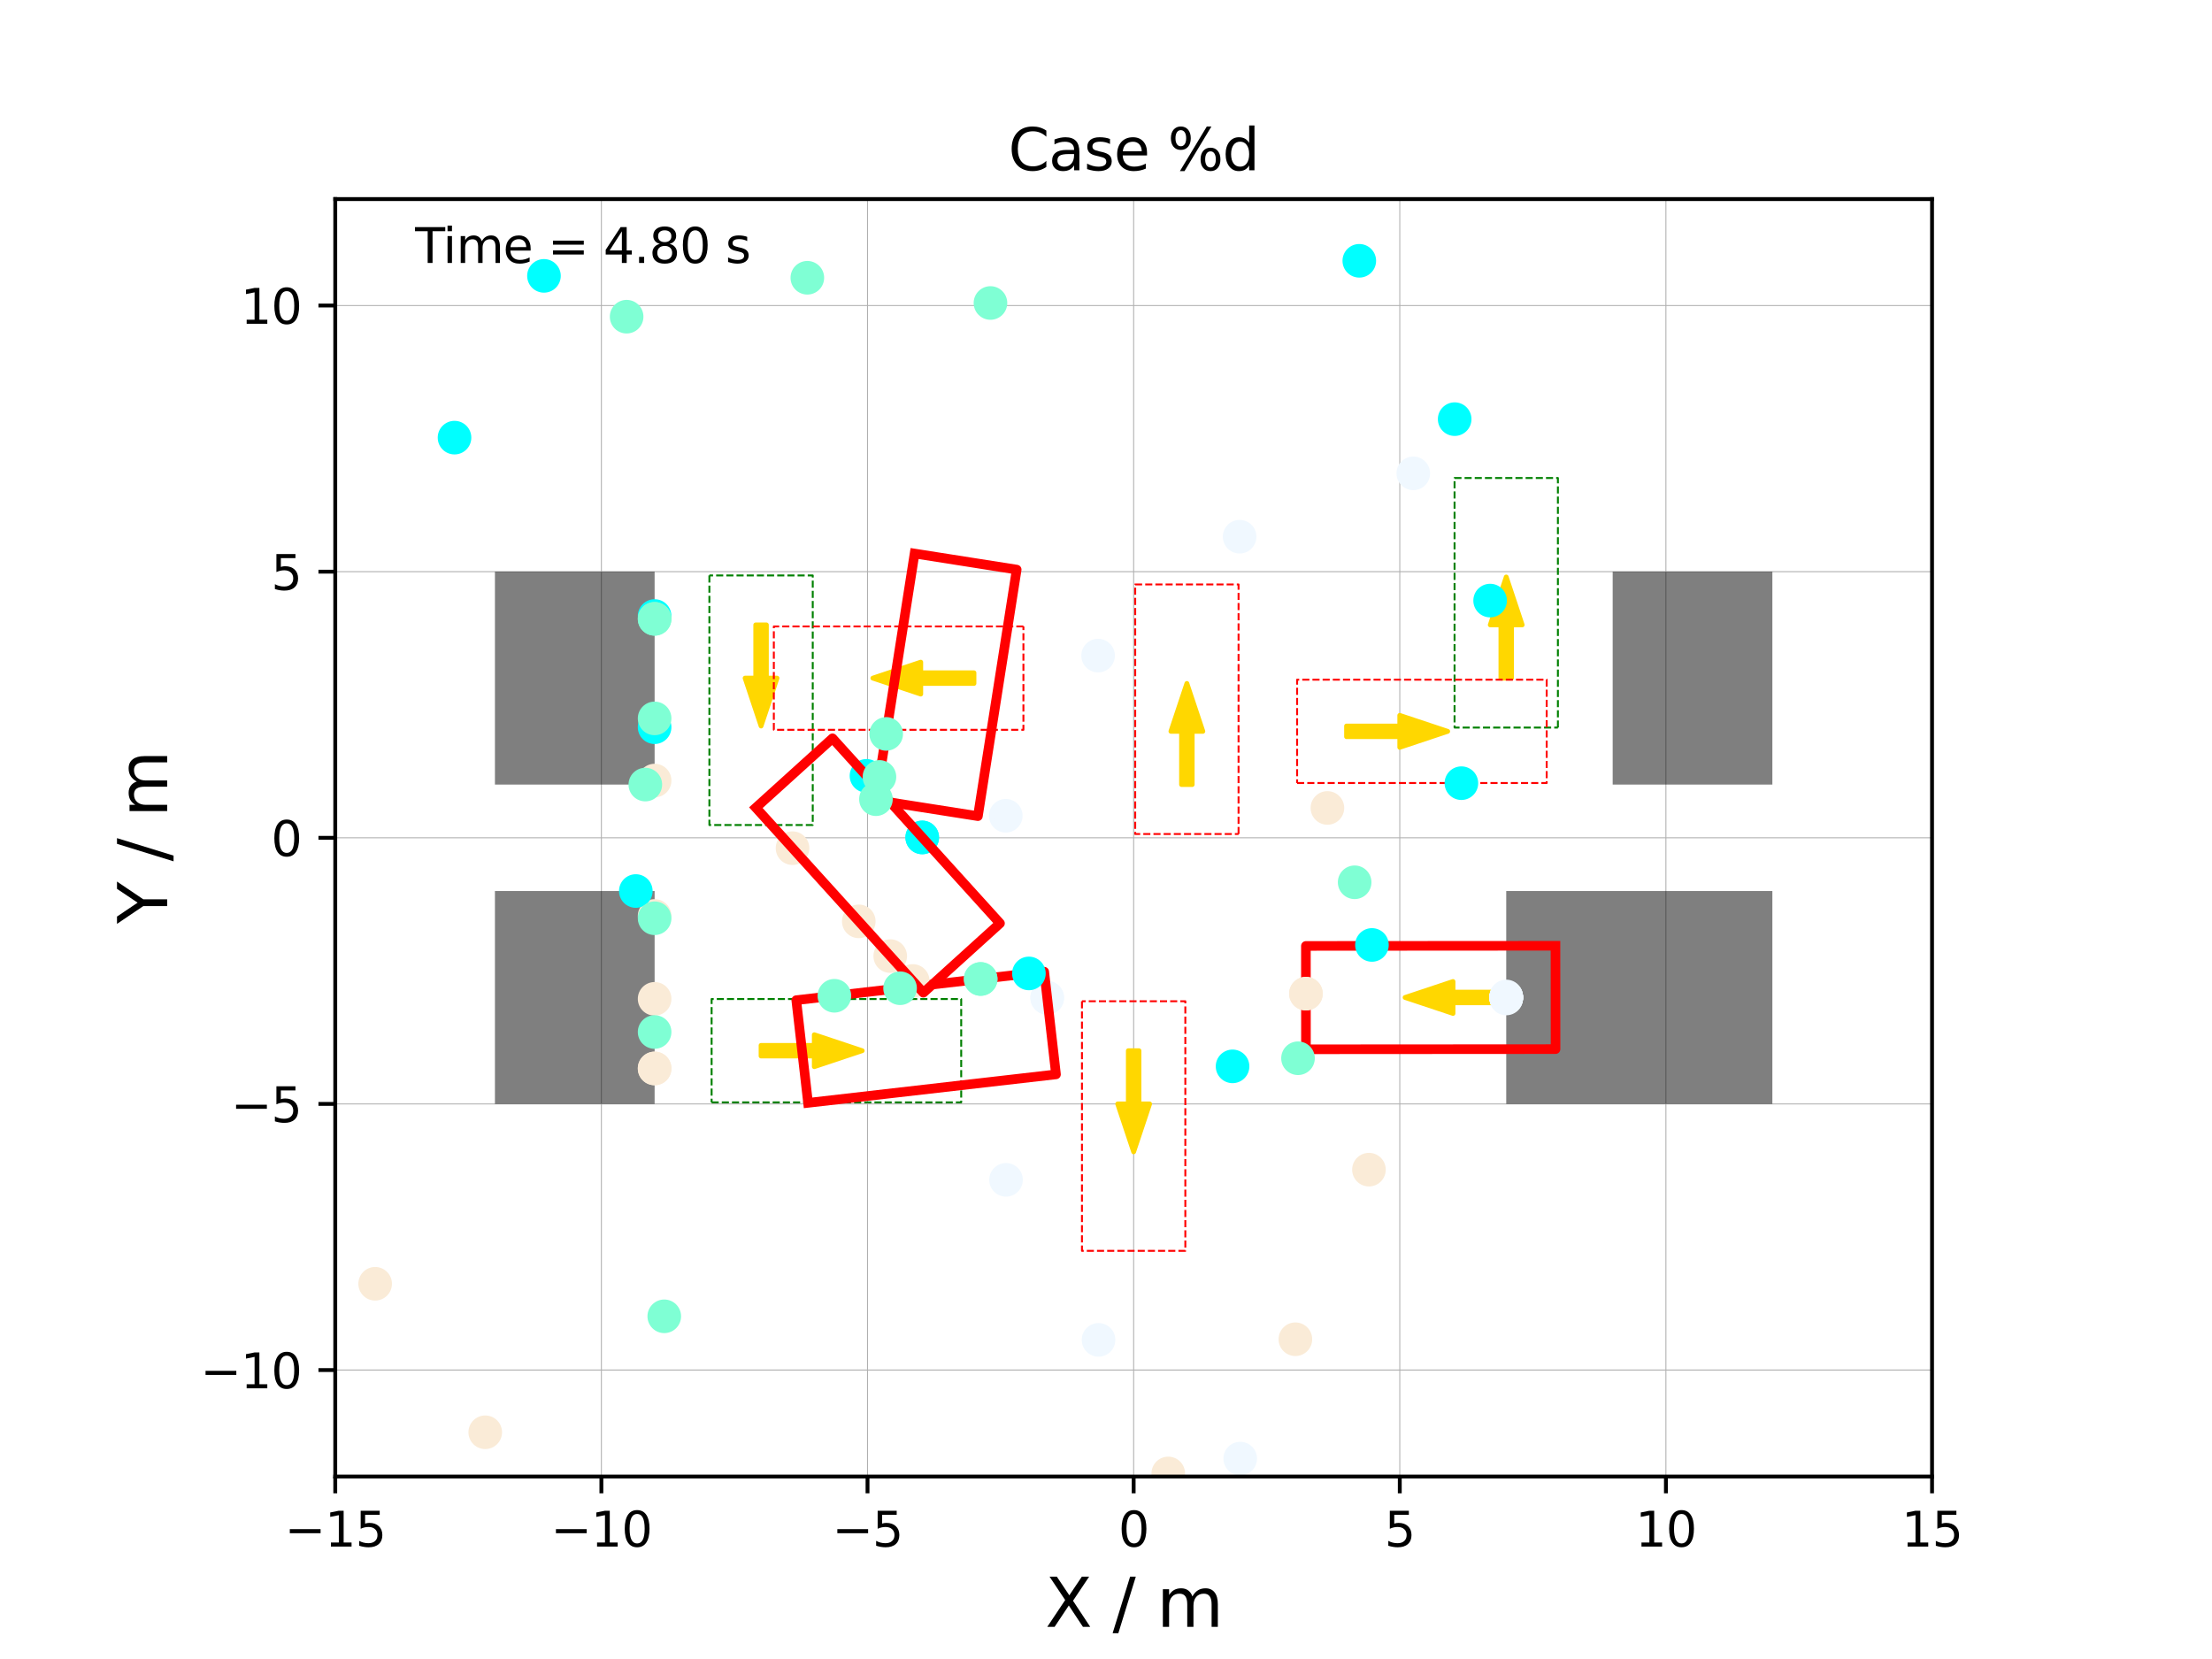 <?xml version="1.0" encoding="utf-8" standalone="no"?>
<!DOCTYPE svg PUBLIC "-//W3C//DTD SVG 1.1//EN"
  "http://www.w3.org/Graphics/SVG/1.1/DTD/svg11.dtd">
<svg xmlns:xlink="http://www.w3.org/1999/xlink" width="460.8pt" height="345.6pt" viewBox="0 0 460.8 345.6" xmlns="http://www.w3.org/2000/svg" version="1.1">
 <defs>
  <style type="text/css">*{stroke-linejoin: round; stroke-linecap: butt}</style>
 </defs>
 <g id="figure_1">
  <g id="patch_1">
   <path d="M 0 345.6 
L 460.8 345.6 
L 460.8 0 
L 0 0 
z
" style="fill: #ffffff"/>
  </g>
  <g id="axes_1">
   <g id="patch_2">
    <path d="M 69.84 307.584 
L 402.48 307.584 
L 402.48 41.472 
L 69.84 41.472 
z
" style="fill: #ffffff"/>
   </g>
   <g id="matplotlib.axis_1">
    <g id="xtick_1">
     <g id="line2d_1">
      <path d="M 69.84 307.584 
L 69.84 41.472 
" clip-path="url(#p8b9931c3ef)" style="fill: none; stroke: #b0b0b0; stroke-width: 0.2; stroke-linecap: square"/>
     </g>
     <g id="line2d_2">
      <defs>
       <path id="m4311ea5162" d="M 0 0 
L 0 3.5 
" style="stroke: #000000; stroke-width: 0.8"/>
      </defs>
      <g>
       <use xlink:href="#m4311ea5162" x="69.84" y="307.584" style="stroke: #000000; stroke-width: 0.8"/>
      </g>
     </g>
     <g id="text_1">
      <!-- −15 -->
      <g transform="translate(59.288 322.182) scale(0.1 -0.1)">
       <defs>
        <path id="DejaVuSans-2212" d="M 678 2272 
L 4684 2272 
L 4684 1741 
L 678 1741 
L 678 2272 
z
" transform="scale(0.016)"/>
        <path id="DejaVuSans-31" d="M 794 531 
L 1825 531 
L 1825 4091 
L 703 3866 
L 703 4441 
L 1819 4666 
L 2450 4666 
L 2450 531 
L 3481 531 
L 3481 0 
L 794 0 
L 794 531 
z
" transform="scale(0.016)"/>
        <path id="DejaVuSans-35" d="M 691 4666 
L 3169 4666 
L 3169 4134 
L 1269 4134 
L 1269 2991 
Q 1406 3038 1543 3061 
Q 1681 3084 1819 3084 
Q 2600 3084 3056 2656 
Q 3513 2228 3513 1497 
Q 3513 744 3044 326 
Q 2575 -91 1722 -91 
Q 1428 -91 1123 -41 
Q 819 9 494 109 
L 494 744 
Q 775 591 1075 516 
Q 1375 441 1709 441 
Q 2250 441 2565 725 
Q 2881 1009 2881 1497 
Q 2881 1984 2565 2268 
Q 2250 2553 1709 2553 
Q 1456 2553 1204 2497 
Q 953 2441 691 2322 
L 691 4666 
z
" transform="scale(0.016)"/>
       </defs>
       <use xlink:href="#DejaVuSans-2212"/>
       <use xlink:href="#DejaVuSans-31" x="83.789"/>
       <use xlink:href="#DejaVuSans-35" x="147.412"/>
      </g>
     </g>
    </g>
    <g id="xtick_2">
     <g id="line2d_3">
      <path d="M 125.28 307.584 
L 125.28 41.472 
" clip-path="url(#p8b9931c3ef)" style="fill: none; stroke: #b0b0b0; stroke-width: 0.2; stroke-linecap: square"/>
     </g>
     <g id="line2d_4">
      <g>
       <use xlink:href="#m4311ea5162" x="125.28" y="307.584" style="stroke: #000000; stroke-width: 0.8"/>
      </g>
     </g>
     <g id="text_2">
      <!-- −10 -->
      <g transform="translate(114.728 322.182) scale(0.1 -0.1)">
       <defs>
        <path id="DejaVuSans-30" d="M 2034 4250 
Q 1547 4250 1301 3770 
Q 1056 3291 1056 2328 
Q 1056 1369 1301 889 
Q 1547 409 2034 409 
Q 2525 409 2770 889 
Q 3016 1369 3016 2328 
Q 3016 3291 2770 3770 
Q 2525 4250 2034 4250 
z
M 2034 4750 
Q 2819 4750 3233 4129 
Q 3647 3509 3647 2328 
Q 3647 1150 3233 529 
Q 2819 -91 2034 -91 
Q 1250 -91 836 529 
Q 422 1150 422 2328 
Q 422 3509 836 4129 
Q 1250 4750 2034 4750 
z
" transform="scale(0.016)"/>
       </defs>
       <use xlink:href="#DejaVuSans-2212"/>
       <use xlink:href="#DejaVuSans-31" x="83.789"/>
       <use xlink:href="#DejaVuSans-30" x="147.412"/>
      </g>
     </g>
    </g>
    <g id="xtick_3">
     <g id="line2d_5">
      <path d="M 180.72 307.584 
L 180.72 41.472 
" clip-path="url(#p8b9931c3ef)" style="fill: none; stroke: #b0b0b0; stroke-width: 0.2; stroke-linecap: square"/>
     </g>
     <g id="line2d_6">
      <g>
       <use xlink:href="#m4311ea5162" x="180.72" y="307.584" style="stroke: #000000; stroke-width: 0.8"/>
      </g>
     </g>
     <g id="text_3">
      <!-- −5 -->
      <g transform="translate(173.349 322.182) scale(0.1 -0.1)">
       <use xlink:href="#DejaVuSans-2212"/>
       <use xlink:href="#DejaVuSans-35" x="83.789"/>
      </g>
     </g>
    </g>
    <g id="xtick_4">
     <g id="line2d_7">
      <path d="M 236.16 307.584 
L 236.16 41.472 
" clip-path="url(#p8b9931c3ef)" style="fill: none; stroke: #b0b0b0; stroke-width: 0.2; stroke-linecap: square"/>
     </g>
     <g id="line2d_8">
      <g>
       <use xlink:href="#m4311ea5162" x="236.16" y="307.584" style="stroke: #000000; stroke-width: 0.8"/>
      </g>
     </g>
     <g id="text_4">
      <!-- 0 -->
      <g transform="translate(232.979 322.182) scale(0.1 -0.1)">
       <use xlink:href="#DejaVuSans-30"/>
      </g>
     </g>
    </g>
    <g id="xtick_5">
     <g id="line2d_9">
      <path d="M 291.6 307.584 
L 291.6 41.472 
" clip-path="url(#p8b9931c3ef)" style="fill: none; stroke: #b0b0b0; stroke-width: 0.2; stroke-linecap: square"/>
     </g>
     <g id="line2d_10">
      <g>
       <use xlink:href="#m4311ea5162" x="291.6" y="307.584" style="stroke: #000000; stroke-width: 0.8"/>
      </g>
     </g>
     <g id="text_5">
      <!-- 5 -->
      <g transform="translate(288.419 322.182) scale(0.1 -0.1)">
       <use xlink:href="#DejaVuSans-35"/>
      </g>
     </g>
    </g>
    <g id="xtick_6">
     <g id="line2d_11">
      <path d="M 347.04 307.584 
L 347.04 41.472 
" clip-path="url(#p8b9931c3ef)" style="fill: none; stroke: #b0b0b0; stroke-width: 0.2; stroke-linecap: square"/>
     </g>
     <g id="line2d_12">
      <g>
       <use xlink:href="#m4311ea5162" x="347.04" y="307.584" style="stroke: #000000; stroke-width: 0.8"/>
      </g>
     </g>
     <g id="text_6">
      <!-- 10 -->
      <g transform="translate(340.678 322.182) scale(0.1 -0.1)">
       <use xlink:href="#DejaVuSans-31"/>
       <use xlink:href="#DejaVuSans-30" x="63.623"/>
      </g>
     </g>
    </g>
    <g id="xtick_7">
     <g id="line2d_13">
      <path d="M 402.48 307.584 
L 402.48 41.472 
" clip-path="url(#p8b9931c3ef)" style="fill: none; stroke: #b0b0b0; stroke-width: 0.2; stroke-linecap: square"/>
     </g>
     <g id="line2d_14">
      <g>
       <use xlink:href="#m4311ea5162" x="402.48" y="307.584" style="stroke: #000000; stroke-width: 0.8"/>
      </g>
     </g>
     <g id="text_7">
      <!-- 15 -->
      <g transform="translate(396.118 322.182) scale(0.1 -0.1)">
       <use xlink:href="#DejaVuSans-31"/>
       <use xlink:href="#DejaVuSans-35" x="63.623"/>
      </g>
     </g>
    </g>
    <g id="text_8">
     <!-- X / m -->
     <g transform="translate(217.739 338.9) scale(0.14 -0.14)">
      <defs>
       <path id="DejaVuSans-58" d="M 403 4666 
L 1081 4666 
L 2241 2931 
L 3406 4666 
L 4084 4666 
L 2584 2425 
L 4184 0 
L 3506 0 
L 2194 1984 
L 872 0 
L 191 0 
L 1856 2491 
L 403 4666 
z
" transform="scale(0.016)"/>
       <path id="DejaVuSans-20" transform="scale(0.016)"/>
       <path id="DejaVuSans-2f" d="M 1625 4666 
L 2156 4666 
L 531 -594 
L 0 -594 
L 1625 4666 
z
" transform="scale(0.016)"/>
       <path id="DejaVuSans-6d" d="M 3328 2828 
Q 3544 3216 3844 3400 
Q 4144 3584 4550 3584 
Q 5097 3584 5394 3201 
Q 5691 2819 5691 2113 
L 5691 0 
L 5113 0 
L 5113 2094 
Q 5113 2597 4934 2840 
Q 4756 3084 4391 3084 
Q 3944 3084 3684 2787 
Q 3425 2491 3425 1978 
L 3425 0 
L 2847 0 
L 2847 2094 
Q 2847 2600 2669 2842 
Q 2491 3084 2119 3084 
Q 1678 3084 1418 2786 
Q 1159 2488 1159 1978 
L 1159 0 
L 581 0 
L 581 3500 
L 1159 3500 
L 1159 2956 
Q 1356 3278 1631 3431 
Q 1906 3584 2284 3584 
Q 2666 3584 2933 3390 
Q 3200 3197 3328 2828 
z
" transform="scale(0.016)"/>
      </defs>
      <use xlink:href="#DejaVuSans-58"/>
      <use xlink:href="#DejaVuSans-20" x="68.506"/>
      <use xlink:href="#DejaVuSans-2f" x="100.293"/>
      <use xlink:href="#DejaVuSans-20" x="133.984"/>
      <use xlink:href="#DejaVuSans-6d" x="165.771"/>
     </g>
    </g>
   </g>
   <g id="matplotlib.axis_2">
    <g id="ytick_1">
     <g id="line2d_15">
      <path d="M 69.84 285.408 
L 402.48 285.408 
" clip-path="url(#p8b9931c3ef)" style="fill: none; stroke: #b0b0b0; stroke-width: 0.2; stroke-linecap: square"/>
     </g>
     <g id="line2d_16">
      <defs>
       <path id="m11350bf18e" d="M 0 0 
L -3.5 0 
" style="stroke: #000000; stroke-width: 0.8"/>
      </defs>
      <g>
       <use xlink:href="#m11350bf18e" x="69.84" y="285.408" style="stroke: #000000; stroke-width: 0.8"/>
      </g>
     </g>
     <g id="text_9">
      <!-- −10 -->
      <g transform="translate(41.735 289.207) scale(0.1 -0.1)">
       <use xlink:href="#DejaVuSans-2212"/>
       <use xlink:href="#DejaVuSans-31" x="83.789"/>
       <use xlink:href="#DejaVuSans-30" x="147.412"/>
      </g>
     </g>
    </g>
    <g id="ytick_2">
     <g id="line2d_17">
      <path d="M 69.84 229.968 
L 402.48 229.968 
" clip-path="url(#p8b9931c3ef)" style="fill: none; stroke: #b0b0b0; stroke-width: 0.2; stroke-linecap: square"/>
     </g>
     <g id="line2d_18">
      <g>
       <use xlink:href="#m11350bf18e" x="69.84" y="229.968" style="stroke: #000000; stroke-width: 0.8"/>
      </g>
     </g>
     <g id="text_10">
      <!-- −5 -->
      <g transform="translate(48.098 233.767) scale(0.1 -0.1)">
       <use xlink:href="#DejaVuSans-2212"/>
       <use xlink:href="#DejaVuSans-35" x="83.789"/>
      </g>
     </g>
    </g>
    <g id="ytick_3">
     <g id="line2d_19">
      <path d="M 69.84 174.528 
L 402.48 174.528 
" clip-path="url(#p8b9931c3ef)" style="fill: none; stroke: #b0b0b0; stroke-width: 0.2; stroke-linecap: square"/>
     </g>
     <g id="line2d_20">
      <g>
       <use xlink:href="#m11350bf18e" x="69.84" y="174.528" style="stroke: #000000; stroke-width: 0.8"/>
      </g>
     </g>
     <g id="text_11">
      <!-- 0 -->
      <g transform="translate(56.477 178.327) scale(0.1 -0.1)">
       <use xlink:href="#DejaVuSans-30"/>
      </g>
     </g>
    </g>
    <g id="ytick_4">
     <g id="line2d_21">
      <path d="M 69.84 119.088 
L 402.48 119.088 
" clip-path="url(#p8b9931c3ef)" style="fill: none; stroke: #b0b0b0; stroke-width: 0.2; stroke-linecap: square"/>
     </g>
     <g id="line2d_22">
      <g>
       <use xlink:href="#m11350bf18e" x="69.84" y="119.088" style="stroke: #000000; stroke-width: 0.8"/>
      </g>
     </g>
     <g id="text_12">
      <!-- 5 -->
      <g transform="translate(56.477 122.887) scale(0.1 -0.1)">
       <use xlink:href="#DejaVuSans-35"/>
      </g>
     </g>
    </g>
    <g id="ytick_5">
     <g id="line2d_23">
      <path d="M 69.84 63.648 
L 402.48 63.648 
" clip-path="url(#p8b9931c3ef)" style="fill: none; stroke: #b0b0b0; stroke-width: 0.2; stroke-linecap: square"/>
     </g>
     <g id="line2d_24">
      <g>
       <use xlink:href="#m11350bf18e" x="69.84" y="63.648" style="stroke: #000000; stroke-width: 0.8"/>
      </g>
     </g>
     <g id="text_13">
      <!-- 10 -->
      <g transform="translate(50.115 67.447) scale(0.1 -0.1)">
       <use xlink:href="#DejaVuSans-31"/>
       <use xlink:href="#DejaVuSans-30" x="63.623"/>
      </g>
     </g>
    </g>
    <g id="text_14">
     <!-- Y / m -->
     <g transform="translate(34.824 192.429) rotate(-90) scale(0.14 -0.14)">
      <defs>
       <path id="DejaVuSans-59" d="M -13 4666 
L 666 4666 
L 1959 2747 
L 3244 4666 
L 3922 4666 
L 2272 2222 
L 2272 0 
L 1638 0 
L 1638 2222 
L -13 4666 
z
" transform="scale(0.016)"/>
      </defs>
      <use xlink:href="#DejaVuSans-59"/>
      <use xlink:href="#DejaVuSans-20" x="61.084"/>
      <use xlink:href="#DejaVuSans-2f" x="92.871"/>
      <use xlink:href="#DejaVuSans-20" x="126.562"/>
      <use xlink:href="#DejaVuSans-6d" x="158.35"/>
     </g>
    </g>
   </g>
   <g id="patch_3">
    <path d="M 103.104 119.088 
L 103.104 163.44 
L 136.368 163.44 
L 136.368 119.088 
z
" clip-path="url(#p8b9931c3ef)" style="opacity: 0.5"/>
   </g>
   <g id="patch_4">
    <path d="M 335.952 119.088 
L 335.952 163.44 
L 369.216 163.44 
L 369.216 119.088 
z
" clip-path="url(#p8b9931c3ef)" style="opacity: 0.5"/>
   </g>
   <g id="patch_5">
    <path d="M 103.104 229.968 
L 103.104 185.616 
L 136.368 185.616 
L 136.368 229.968 
z
" clip-path="url(#p8b9931c3ef)" style="opacity: 0.5"/>
   </g>
   <g id="patch_6">
    <path d="M 313.776 229.968 
L 313.776 185.616 
L 369.216 185.616 
L 369.216 229.968 
z
" clip-path="url(#p8b9931c3ef)" style="opacity: 0.5"/>
   </g>
   <g id="patch_7">
    <path d="M 292.709 207.792 
L 302.688 204.466 
L 302.688 206.683 
L 313.776 206.683 
L 313.776 208.901 
L 302.688 208.901 
L 302.688 211.118 
z
" clip-path="url(#p8b9931c3ef)" style="fill: #ffd700; stroke: #ffd700; stroke-linejoin: miter"/>
   </g>
   <g id="patch_8">
    <path d="M 179.611 218.88 
L 169.632 222.206 
L 169.632 219.989 
L 158.544 219.989 
L 158.544 217.771 
L 169.632 217.771 
L 169.632 215.554 
z
" clip-path="url(#p8b9931c3ef)" style="fill: #ffd700; stroke: #ffd700; stroke-linejoin: miter"/>
   </g>
   <g id="patch_9">
    <path d="M 313.776 120.197 
L 317.102 130.176 
L 314.885 130.176 
L 314.885 141.264 
L 312.667 141.264 
L 312.667 130.176 
L 310.45 130.176 
z
" clip-path="url(#p8b9931c3ef)" style="fill: #ffd700; stroke: #ffd700; stroke-linejoin: miter"/>
   </g>
   <g id="patch_10">
    <path d="M 158.544 151.243 
L 155.218 141.264 
L 157.435 141.264 
L 157.435 130.176 
L 159.653 130.176 
L 159.653 141.264 
L 161.87 141.264 
z
" clip-path="url(#p8b9931c3ef)" style="fill: #ffd700; stroke: #ffd700; stroke-linejoin: miter"/>
   </g>
   <g id="patch_11">
    <path d="M 247.248 142.373 
L 250.574 152.352 
L 248.357 152.352 
L 248.357 163.44 
L 246.139 163.44 
L 246.139 152.352 
L 243.922 152.352 
z
" clip-path="url(#p8b9931c3ef)" style="fill: #ffd700; stroke: #ffd700; stroke-linejoin: miter"/>
   </g>
   <g id="patch_12">
    <path d="M 236.16 239.947 
L 232.834 229.968 
L 235.051 229.968 
L 235.051 218.88 
L 237.269 218.88 
L 237.269 229.968 
L 239.486 229.968 
z
" clip-path="url(#p8b9931c3ef)" style="fill: #ffd700; stroke: #ffd700; stroke-linejoin: miter"/>
   </g>
   <g id="patch_13">
    <path d="M 181.829 141.264 
L 191.808 137.938 
L 191.808 140.155 
L 202.896 140.155 
L 202.896 142.373 
L 191.808 142.373 
L 191.808 144.59 
z
" clip-path="url(#p8b9931c3ef)" style="fill: #ffd700; stroke: #ffd700; stroke-linejoin: miter"/>
   </g>
   <g id="patch_14">
    <path d="M 301.579 152.352 
L 291.6 155.678 
L 291.6 153.461 
L 280.512 153.461 
L 280.512 151.243 
L 291.6 151.243 
L 291.6 149.026 
z
" clip-path="url(#p8b9931c3ef)" style="fill: #ffd700; stroke: #ffd700; stroke-linejoin: miter"/>
   </g>
   <g id="line2d_25">
    <path d="M 324.077 197.026 
L 272.085 197.026 
L 272.085 218.558 
L 324.077 218.558 
L 324.077 197.026 
" clip-path="url(#p8b9931c3ef)" style="fill: none; stroke-dasharray: 1.48,0.64; stroke-dashoffset: 0; stroke: #008000; stroke-width: 0.4"/>
   </g>
   <g id="line2d_26">
    <path d="M 148.243 229.646 
L 200.235 229.646 
L 200.235 208.114 
L 148.243 208.114 
L 148.243 229.646 
" clip-path="url(#p8b9931c3ef)" style="fill: none; stroke-dasharray: 1.48,0.64; stroke-dashoffset: 0; stroke: #008000; stroke-width: 0.4"/>
   </g>
   <g id="line2d_27">
    <path d="M 324.542 151.565 
L 324.542 99.573 
L 303.01 99.573 
L 303.01 151.565 
L 324.542 151.565 
" clip-path="url(#p8b9931c3ef)" style="fill: none; stroke-dasharray: 1.48,0.64; stroke-dashoffset: 0; stroke: #008000; stroke-width: 0.4"/>
   </g>
   <g id="line2d_28">
    <path d="M 147.778 119.875 
L 147.778 171.867 
L 169.31 171.867 
L 169.31 119.875 
L 147.778 119.875 
" clip-path="url(#p8b9931c3ef)" style="fill: none; stroke-dasharray: 1.48,0.64; stroke-dashoffset: 0; stroke: #008000; stroke-width: 0.4"/>
   </g>
   <g id="line2d_29">
    <path d="M 258.014 173.741 
L 258.014 121.749 
L 236.482 121.749 
L 236.482 173.741 
L 258.014 173.741 
" clip-path="url(#p8b9931c3ef)" style="fill: none; stroke-dasharray: 1.48,0.64; stroke-dashoffset: 0; stroke: #ff0000; stroke-width: 0.4"/>
   </g>
   <g id="line2d_30">
    <path d="M 225.394 208.579 
L 225.394 260.571 
L 246.926 260.571 
L 246.926 208.579 
L 225.394 208.579 
" clip-path="url(#p8b9931c3ef)" style="fill: none; stroke-dasharray: 1.48,0.64; stroke-dashoffset: 0; stroke: #ff0000; stroke-width: 0.4"/>
   </g>
   <g id="line2d_31">
    <path d="M 213.197 130.498 
L 161.205 130.498 
L 161.205 152.03 
L 213.197 152.03 
L 213.197 130.498 
" clip-path="url(#p8b9931c3ef)" style="fill: none; stroke-dasharray: 1.48,0.64; stroke-dashoffset: 0; stroke: #ff0000; stroke-width: 0.4"/>
   </g>
   <g id="line2d_32">
    <path d="M 270.211 163.118 
L 322.203 163.118 
L 322.203 141.586 
L 270.211 141.586 
L 270.211 163.118 
" clip-path="url(#p8b9931c3ef)" style="fill: none; stroke-dasharray: 1.48,0.64; stroke-dashoffset: 0; stroke: #ff0000; stroke-width: 0.4"/>
   </g>
   <g id="line2d_33">
    <path d="M 324.033 197.019 
L 272.041 197.053 
L 272.055 218.585 
L 324.047 218.552 
L 324.033 197.019 
" clip-path="url(#p8b9931c3ef)" style="fill: none; stroke: #ff0000; stroke-width: 2; stroke-linecap: square"/>
   </g>
   <g id="line2d_34">
    <defs>
     <path id="m36b537e830" d="M 0 3 
C 0.796 3 1.559 2.684 2.121 2.121 
C 2.684 1.559 3 0.796 3 0 
C 3 -0.796 2.684 -1.559 2.121 -2.121 
C 1.559 -2.684 0.796 -3 0 -3 
C -0.796 -3 -1.559 -2.684 -2.121 -2.121 
C -2.684 -1.559 -3 -0.796 -3 0 
C -3 0.796 -2.684 1.559 -2.121 2.121 
C -1.559 2.684 -0.796 3 0 3 
z
" style="stroke: #f0f8ff"/>
    </defs>
    <g clip-path="url(#p8b9931c3ef)">
     <use xlink:href="#m36b537e830" x="218.152" y="207.854" style="fill: #f0f8ff; stroke: #f0f8ff"/>
     <use xlink:href="#m36b537e830" x="313.776" y="207.792" style="fill: #f0f8ff; stroke: #f0f8ff"/>
     <use xlink:href="#m36b537e830" x="209.571" y="245.783" style="fill: #f0f8ff; stroke: #f0f8ff"/>
     <use xlink:href="#m36b537e830" x="313.776" y="207.779" style="fill: #f0f8ff; stroke: #f0f8ff"/>
     <use xlink:href="#m36b537e830" x="228.846" y="279.119" style="fill: #f0f8ff; stroke: #f0f8ff"/>
     <use xlink:href="#m36b537e830" x="313.776" y="207.761" style="fill: #f0f8ff; stroke: #f0f8ff"/>
     <use xlink:href="#m36b537e830" x="258.361" y="303.853" style="fill: #f0f8ff; stroke: #f0f8ff"/>
     <use xlink:href="#m36b537e830" x="313.776" y="207.728" style="fill: #f0f8ff; stroke: #f0f8ff"/>
     <use xlink:href="#m36b537e830" x="294.556" y="317" style="fill: #f0f8ff; stroke: #f0f8ff"/>
     <use xlink:href="#m36b537e830" x="313.776" y="207.582" style="fill: #f0f8ff; stroke: #f0f8ff"/>
     <use xlink:href="#m36b537e830" x="313.776" y="208" style="fill: #f0f8ff; stroke: #f0f8ff"/>
     <use xlink:href="#m36b537e830" x="294.414" y="98.609" style="fill: #f0f8ff; stroke: #f0f8ff"/>
     <use xlink:href="#m36b537e830" x="313.776" y="207.856" style="fill: #f0f8ff; stroke: #f0f8ff"/>
     <use xlink:href="#m36b537e830" x="258.237" y="111.803" style="fill: #f0f8ff; stroke: #f0f8ff"/>
     <use xlink:href="#m36b537e830" x="313.776" y="207.823" style="fill: #f0f8ff; stroke: #f0f8ff"/>
     <use xlink:href="#m36b537e830" x="228.754" y="136.575" style="fill: #f0f8ff; stroke: #f0f8ff"/>
     <use xlink:href="#m36b537e830" x="313.776" y="207.805" style="fill: #f0f8ff; stroke: #f0f8ff"/>
     <use xlink:href="#m36b537e830" x="209.521" y="169.936" style="fill: #f0f8ff; stroke: #f0f8ff"/>
     <use xlink:href="#m36b537e830" x="313.776" y="207.792" style="fill: #f0f8ff; stroke: #f0f8ff"/>
     <use xlink:href="#m36b537e830" x="218.152" y="207.854" style="fill: #f0f8ff; stroke: #f0f8ff"/>
    </g>
   </g>
   <g id="line2d_35">
    <path d="M 168.332 229.743 
L 219.985 223.812 
L 217.528 202.419 
L 165.876 208.351 
L 168.332 229.743 
" clip-path="url(#p8b9931c3ef)" style="fill: none; stroke: #ff0000; stroke-width: 2; stroke-linecap: square"/>
   </g>
   <g id="line2d_36">
    <defs>
     <path id="m9a160b613c" d="M 0 3 
C 0.796 3 1.559 2.684 2.121 2.121 
C 2.684 1.559 3 0.796 3 0 
C 3 -0.796 2.684 -1.559 2.121 -2.121 
C 1.559 -2.684 0.796 -3 0 -3 
C -0.796 -3 -1.559 -2.684 -2.121 -2.121 
C -2.684 -1.559 -3 -0.796 -3 0 
C -3 0.796 -2.684 1.559 -2.121 2.121 
C -1.559 2.684 -0.796 3 0 3 
z
" style="stroke: #faebd7"/>
    </defs>
    <g clip-path="url(#p8b9931c3ef)">
     <use xlink:href="#m9a160b613c" x="272.048" y="206.996" style="fill: #faebd7; stroke: #faebd7"/>
     <use xlink:href="#m9a160b613c" x="136.368" y="222.576" style="fill: #faebd7; stroke: #faebd7"/>
     <use xlink:href="#m9a160b613c" x="276.524" y="168.31" style="fill: #faebd7; stroke: #faebd7"/>
     <use xlink:href="#m9a160b613c" x="78.151" y="267.433" style="fill: #faebd7; stroke: #faebd7"/>
     <use xlink:href="#m9a160b613c" x="190.143" y="204.353" style="fill: #faebd7; stroke: #faebd7"/>
     <use xlink:href="#m9a160b613c" x="101.084" y="298.368" style="fill: #faebd7; stroke: #faebd7"/>
     <use xlink:href="#m9a160b613c" x="185.45" y="199.169" style="fill: #faebd7; stroke: #faebd7"/>
     <use xlink:href="#m9a160b613c" x="133.214" y="319.594" style="fill: #faebd7; stroke: #faebd7"/>
     <use xlink:href="#m9a160b613c" x="178.901" y="191.936" style="fill: #faebd7; stroke: #faebd7"/>
     <use xlink:href="#m9a160b613c" x="170.666" y="328.551" style="fill: #faebd7; stroke: #faebd7"/>
     <use xlink:href="#m9a160b613c" x="165.1" y="176.692" style="fill: #faebd7; stroke: #faebd7"/>
     <use xlink:href="#m9a160b613c" x="208.923" y="324.158" style="fill: #faebd7; stroke: #faebd7"/>
     <use xlink:href="#m9a160b613c" x="136.368" y="162.606" style="fill: #faebd7; stroke: #faebd7"/>
     <use xlink:href="#m9a160b613c" x="243.37" y="306.945" style="fill: #faebd7; stroke: #faebd7"/>
     <use xlink:href="#m9a160b613c" x="136.368" y="190.806" style="fill: #faebd7; stroke: #faebd7"/>
     <use xlink:href="#m9a160b613c" x="269.853" y="278.989" style="fill: #faebd7; stroke: #faebd7"/>
     <use xlink:href="#m9a160b613c" x="136.368" y="208.074" style="fill: #faebd7; stroke: #faebd7"/>
     <use xlink:href="#m9a160b613c" x="285.177" y="243.661" style="fill: #faebd7; stroke: #faebd7"/>
     <use xlink:href="#m9a160b613c" x="136.368" y="222.576" style="fill: #faebd7; stroke: #faebd7"/>
     <use xlink:href="#m9a160b613c" x="272.048" y="206.996" style="fill: #faebd7; stroke: #faebd7"/>
    </g>
   </g>
   <g id="line2d_37">
    <path d="M 190.525 115.31 
L 182.445 166.67 
L 203.716 170.016 
L 211.796 118.656 
L 190.525 115.31 
" clip-path="url(#p8b9931c3ef)" style="fill: none; stroke: #ff0000; stroke-width: 2; stroke-linecap: square"/>
   </g>
   <g id="line2d_38">
    <defs>
     <path id="mf5ef44213d" d="M 0 3 
C 0.796 3 1.559 2.684 2.121 2.121 
C 2.684 1.559 3 0.796 3 0 
C 3 -0.796 2.684 -1.559 2.121 -2.121 
C 1.559 -2.684 0.796 -3 0 -3 
C -0.796 -3 -1.559 -2.684 -2.121 -2.121 
C -2.684 -1.559 -3 -0.796 -3 0 
C -3 0.796 -2.684 1.559 -2.121 2.121 
C -1.559 2.684 -0.796 3 0 3 
z
" style="stroke: #00ffff"/>
    </defs>
    <g clip-path="url(#p8b9931c3ef)">
     <use xlink:href="#mf5ef44213d" x="192.119" y="174.452" style="fill: #00ffff; stroke: #00ffff"/>
     <use xlink:href="#mf5ef44213d" x="216.793" y="17.626" style="fill: #00ffff; stroke: #00ffff"/>
     <use xlink:href="#mf5ef44213d" x="214.341" y="202.785" style="fill: #00ffff; stroke: #00ffff"/>
     <use xlink:href="#mf5ef44213d" x="178.291" y="18.338" style="fill: #00ffff; stroke: #00ffff"/>
     <use xlink:href="#mf5ef44213d" x="256.765" y="222.143" style="fill: #00ffff; stroke: #00ffff"/>
     <use xlink:href="#mf5ef44213d" x="142.355" y="32.175" style="fill: #00ffff; stroke: #00ffff"/>
     <use xlink:href="#mf5ef44213d" x="285.802" y="196.849" style="fill: #00ffff; stroke: #00ffff"/>
     <use xlink:href="#mf5ef44213d" x="113.318" y="57.468" style="fill: #00ffff; stroke: #00ffff"/>
     <use xlink:href="#mf5ef44213d" x="304.436" y="163.15" style="fill: #00ffff; stroke: #00ffff"/>
     <use xlink:href="#mf5ef44213d" x="94.684" y="91.167" style="fill: #00ffff; stroke: #00ffff"/>
     <use xlink:href="#mf5ef44213d" x="310.421" y="125.11" style="fill: #00ffff; stroke: #00ffff"/>
     <use xlink:href="#mf5ef44213d" x="136.368" y="128.327" style="fill: #00ffff; stroke: #00ffff"/>
     <use xlink:href="#mf5ef44213d" x="303.034" y="87.316" style="fill: #00ffff; stroke: #00ffff"/>
     <use xlink:href="#mf5ef44213d" x="136.368" y="151.49" style="fill: #00ffff; stroke: #00ffff"/>
     <use xlink:href="#mf5ef44213d" x="283.167" y="54.329" style="fill: #00ffff; stroke: #00ffff"/>
     <use xlink:href="#mf5ef44213d" x="132.452" y="185.616" style="fill: #00ffff; stroke: #00ffff"/>
     <use xlink:href="#mf5ef44213d" x="253.216" y="30.126" style="fill: #00ffff; stroke: #00ffff"/>
     <use xlink:href="#mf5ef44213d" x="180.503" y="161.622" style="fill: #00ffff; stroke: #00ffff"/>
     <use xlink:href="#mf5ef44213d" x="216.793" y="17.626" style="fill: #00ffff; stroke: #00ffff"/>
     <use xlink:href="#mf5ef44213d" x="192.119" y="174.452" style="fill: #00ffff; stroke: #00ffff"/>
    </g>
   </g>
   <g id="line2d_39">
    <path d="M 157.461 168.254 
L 192.355 206.797 
L 208.318 192.345 
L 173.424 153.802 
L 157.461 168.254 
" clip-path="url(#p8b9931c3ef)" style="fill: none; stroke: #ff0000; stroke-width: 2; stroke-linecap: square"/>
   </g>
   <g id="line2d_40">
    <defs>
     <path id="ma6940d0fc5" d="M 0 3 
C 0.796 3 1.559 2.684 2.121 2.121 
C 2.684 1.559 3 0.796 3 0 
C 3 -0.796 2.684 -1.559 2.121 -2.121 
C 1.559 -2.684 0.796 -3 0 -3 
C -0.796 -3 -1.559 -2.684 -2.121 -2.121 
C -2.684 -1.559 -3 -0.796 -3 0 
C -3 0.796 -2.684 1.559 -2.121 2.121 
C -1.559 2.684 -0.796 3 0 3 
z
" style="stroke: #7fffd4"/>
    </defs>
    <g clip-path="url(#p8b9931c3ef)">
     <use xlink:href="#ma6940d0fc5" x="204.292" y="203.939" style="fill: #7fffd4; stroke: #7fffd4"/>
     <use xlink:href="#ma6940d0fc5" x="136.368" y="128.914" style="fill: #7fffd4; stroke: #7fffd4"/>
     <use xlink:href="#ma6940d0fc5" x="270.399" y="220.452" style="fill: #7fffd4; stroke: #7fffd4"/>
     <use xlink:href="#ma6940d0fc5" x="136.368" y="149.655" style="fill: #7fffd4; stroke: #7fffd4"/>
     <use xlink:href="#ma6940d0fc5" x="282.198" y="183.797" style="fill: #7fffd4; stroke: #7fffd4"/>
     <use xlink:href="#ma6940d0fc5" x="134.433" y="163.44" style="fill: #7fffd4; stroke: #7fffd4"/>
     <use xlink:href="#ma6940d0fc5" x="182.474" y="166.485" style="fill: #7fffd4; stroke: #7fffd4"/>
     <use xlink:href="#ma6940d0fc5" x="63.962" y="192.013" style="fill: #7fffd4; stroke: #7fffd4"/>
     <use xlink:href="#ma6940d0fc5" x="183.204" y="161.845" style="fill: #7fffd4; stroke: #7fffd4"/>
     <use xlink:href="#ma6940d0fc5" x="136.368" y="191.289" style="fill: #7fffd4; stroke: #7fffd4"/>
     <use xlink:href="#ma6940d0fc5" x="184.613" y="152.887" style="fill: #7fffd4; stroke: #7fffd4"/>
     <use xlink:href="#ma6940d0fc5" x="136.368" y="214.986" style="fill: #7fffd4; stroke: #7fffd4"/>
     <use xlink:href="#ma6940d0fc5" x="206.332" y="63.118" style="fill: #7fffd4; stroke: #7fffd4"/>
     <use xlink:href="#ma6940d0fc5" x="138.379" y="274.211" style="fill: #7fffd4; stroke: #7fffd4"/>
     <use xlink:href="#ma6940d0fc5" x="168.184" y="57.863" style="fill: #7fffd4; stroke: #7fffd4"/>
     <use xlink:href="#ma6940d0fc5" x="173.816" y="207.439" style="fill: #7fffd4; stroke: #7fffd4"/>
     <use xlink:href="#ma6940d0fc5" x="130.539" y="65.972" style="fill: #7fffd4; stroke: #7fffd4"/>
     <use xlink:href="#ma6940d0fc5" x="187.505" y="205.867" style="fill: #7fffd4; stroke: #7fffd4"/>
     <use xlink:href="#ma6940d0fc5" x="136.368" y="128.914" style="fill: #7fffd4; stroke: #7fffd4"/>
     <use xlink:href="#ma6940d0fc5" x="204.292" y="203.939" style="fill: #7fffd4; stroke: #7fffd4"/>
    </g>
   </g>
   <g id="patch_15">
    <path d="M 69.84 307.584 
L 69.84 41.472 
" style="fill: none; stroke: #000000; stroke-width: 0.8; stroke-linejoin: miter; stroke-linecap: square"/>
   </g>
   <g id="patch_16">
    <path d="M 402.48 307.584 
L 402.48 41.472 
" style="fill: none; stroke: #000000; stroke-width: 0.8; stroke-linejoin: miter; stroke-linecap: square"/>
   </g>
   <g id="patch_17">
    <path d="M 69.84 307.584 
L 402.48 307.584 
" style="fill: none; stroke: #000000; stroke-width: 0.8; stroke-linejoin: miter; stroke-linecap: square"/>
   </g>
   <g id="patch_18">
    <path d="M 69.84 41.472 
L 402.48 41.472 
" style="fill: none; stroke: #000000; stroke-width: 0.8; stroke-linejoin: miter; stroke-linecap: square"/>
   </g>
   <g id="text_15">
    <!-- Time = 4.80 s -->
    <g transform="translate(86.472 54.778) scale(0.1 -0.1)">
     <defs>
      <path id="DejaVuSans-54" d="M -19 4666 
L 3928 4666 
L 3928 4134 
L 2272 4134 
L 2272 0 
L 1638 0 
L 1638 4134 
L -19 4134 
L -19 4666 
z
" transform="scale(0.016)"/>
      <path id="DejaVuSans-69" d="M 603 3500 
L 1178 3500 
L 1178 0 
L 603 0 
L 603 3500 
z
M 603 4863 
L 1178 4863 
L 1178 4134 
L 603 4134 
L 603 4863 
z
" transform="scale(0.016)"/>
      <path id="DejaVuSans-65" d="M 3597 1894 
L 3597 1613 
L 953 1613 
Q 991 1019 1311 708 
Q 1631 397 2203 397 
Q 2534 397 2845 478 
Q 3156 559 3463 722 
L 3463 178 
Q 3153 47 2828 -22 
Q 2503 -91 2169 -91 
Q 1331 -91 842 396 
Q 353 884 353 1716 
Q 353 2575 817 3079 
Q 1281 3584 2069 3584 
Q 2775 3584 3186 3129 
Q 3597 2675 3597 1894 
z
M 3022 2063 
Q 3016 2534 2758 2815 
Q 2500 3097 2075 3097 
Q 1594 3097 1305 2825 
Q 1016 2553 972 2059 
L 3022 2063 
z
" transform="scale(0.016)"/>
      <path id="DejaVuSans-3d" d="M 678 2906 
L 4684 2906 
L 4684 2381 
L 678 2381 
L 678 2906 
z
M 678 1631 
L 4684 1631 
L 4684 1100 
L 678 1100 
L 678 1631 
z
" transform="scale(0.016)"/>
      <path id="DejaVuSans-34" d="M 2419 4116 
L 825 1625 
L 2419 1625 
L 2419 4116 
z
M 2253 4666 
L 3047 4666 
L 3047 1625 
L 3713 1625 
L 3713 1100 
L 3047 1100 
L 3047 0 
L 2419 0 
L 2419 1100 
L 313 1100 
L 313 1709 
L 2253 4666 
z
" transform="scale(0.016)"/>
      <path id="DejaVuSans-2e" d="M 684 794 
L 1344 794 
L 1344 0 
L 684 0 
L 684 794 
z
" transform="scale(0.016)"/>
      <path id="DejaVuSans-38" d="M 2034 2216 
Q 1584 2216 1326 1975 
Q 1069 1734 1069 1313 
Q 1069 891 1326 650 
Q 1584 409 2034 409 
Q 2484 409 2743 651 
Q 3003 894 3003 1313 
Q 3003 1734 2745 1975 
Q 2488 2216 2034 2216 
z
M 1403 2484 
Q 997 2584 770 2862 
Q 544 3141 544 3541 
Q 544 4100 942 4425 
Q 1341 4750 2034 4750 
Q 2731 4750 3128 4425 
Q 3525 4100 3525 3541 
Q 3525 3141 3298 2862 
Q 3072 2584 2669 2484 
Q 3125 2378 3379 2068 
Q 3634 1759 3634 1313 
Q 3634 634 3220 271 
Q 2806 -91 2034 -91 
Q 1263 -91 848 271 
Q 434 634 434 1313 
Q 434 1759 690 2068 
Q 947 2378 1403 2484 
z
M 1172 3481 
Q 1172 3119 1398 2916 
Q 1625 2713 2034 2713 
Q 2441 2713 2670 2916 
Q 2900 3119 2900 3481 
Q 2900 3844 2670 4047 
Q 2441 4250 2034 4250 
Q 1625 4250 1398 4047 
Q 1172 3844 1172 3481 
z
" transform="scale(0.016)"/>
      <path id="DejaVuSans-73" d="M 2834 3397 
L 2834 2853 
Q 2591 2978 2328 3040 
Q 2066 3103 1784 3103 
Q 1356 3103 1142 2972 
Q 928 2841 928 2578 
Q 928 2378 1081 2264 
Q 1234 2150 1697 2047 
L 1894 2003 
Q 2506 1872 2764 1633 
Q 3022 1394 3022 966 
Q 3022 478 2636 193 
Q 2250 -91 1575 -91 
Q 1294 -91 989 -36 
Q 684 19 347 128 
L 347 722 
Q 666 556 975 473 
Q 1284 391 1588 391 
Q 1994 391 2212 530 
Q 2431 669 2431 922 
Q 2431 1156 2273 1281 
Q 2116 1406 1581 1522 
L 1381 1569 
Q 847 1681 609 1914 
Q 372 2147 372 2553 
Q 372 3047 722 3315 
Q 1072 3584 1716 3584 
Q 2034 3584 2315 3537 
Q 2597 3491 2834 3397 
z
" transform="scale(0.016)"/>
     </defs>
     <use xlink:href="#DejaVuSans-54"/>
     <use xlink:href="#DejaVuSans-69" x="57.959"/>
     <use xlink:href="#DejaVuSans-6d" x="85.742"/>
     <use xlink:href="#DejaVuSans-65" x="183.154"/>
     <use xlink:href="#DejaVuSans-20" x="244.678"/>
     <use xlink:href="#DejaVuSans-3d" x="276.465"/>
     <use xlink:href="#DejaVuSans-20" x="360.254"/>
     <use xlink:href="#DejaVuSans-34" x="392.041"/>
     <use xlink:href="#DejaVuSans-2e" x="455.664"/>
     <use xlink:href="#DejaVuSans-38" x="487.451"/>
     <use xlink:href="#DejaVuSans-30" x="551.074"/>
     <use xlink:href="#DejaVuSans-20" x="614.697"/>
     <use xlink:href="#DejaVuSans-73" x="646.484"/>
    </g>
   </g>
   <g id="text_16">
    <!-- Case %d -->
    <g transform="translate(210.059 35.472) scale(0.12 -0.12)">
     <defs>
      <path id="DejaVuSans-43" d="M 4122 4306 
L 4122 3641 
Q 3803 3938 3442 4084 
Q 3081 4231 2675 4231 
Q 1875 4231 1450 3742 
Q 1025 3253 1025 2328 
Q 1025 1406 1450 917 
Q 1875 428 2675 428 
Q 3081 428 3442 575 
Q 3803 722 4122 1019 
L 4122 359 
Q 3791 134 3420 21 
Q 3050 -91 2638 -91 
Q 1578 -91 968 557 
Q 359 1206 359 2328 
Q 359 3453 968 4101 
Q 1578 4750 2638 4750 
Q 3056 4750 3426 4639 
Q 3797 4528 4122 4306 
z
" transform="scale(0.016)"/>
      <path id="DejaVuSans-61" d="M 2194 1759 
Q 1497 1759 1228 1600 
Q 959 1441 959 1056 
Q 959 750 1161 570 
Q 1363 391 1709 391 
Q 2188 391 2477 730 
Q 2766 1069 2766 1631 
L 2766 1759 
L 2194 1759 
z
M 3341 1997 
L 3341 0 
L 2766 0 
L 2766 531 
Q 2569 213 2275 61 
Q 1981 -91 1556 -91 
Q 1019 -91 701 211 
Q 384 513 384 1019 
Q 384 1609 779 1909 
Q 1175 2209 1959 2209 
L 2766 2209 
L 2766 2266 
Q 2766 2663 2505 2880 
Q 2244 3097 1772 3097 
Q 1472 3097 1187 3025 
Q 903 2953 641 2809 
L 641 3341 
Q 956 3463 1253 3523 
Q 1550 3584 1831 3584 
Q 2591 3584 2966 3190 
Q 3341 2797 3341 1997 
z
" transform="scale(0.016)"/>
      <path id="DejaVuSans-25" d="M 4653 2053 
Q 4381 2053 4226 1822 
Q 4072 1591 4072 1178 
Q 4072 772 4226 539 
Q 4381 306 4653 306 
Q 4919 306 5073 539 
Q 5228 772 5228 1178 
Q 5228 1588 5073 1820 
Q 4919 2053 4653 2053 
z
M 4653 2450 
Q 5147 2450 5437 2106 
Q 5728 1763 5728 1178 
Q 5728 594 5436 251 
Q 5144 -91 4653 -91 
Q 4153 -91 3862 251 
Q 3572 594 3572 1178 
Q 3572 1766 3864 2108 
Q 4156 2450 4653 2450 
z
M 1428 4353 
Q 1159 4353 1004 4120 
Q 850 3888 850 3481 
Q 850 3069 1003 2837 
Q 1156 2606 1428 2606 
Q 1700 2606 1854 2837 
Q 2009 3069 2009 3481 
Q 2009 3884 1853 4118 
Q 1697 4353 1428 4353 
z
M 4250 4750 
L 4750 4750 
L 1831 -91 
L 1331 -91 
L 4250 4750 
z
M 1428 4750 
Q 1922 4750 2215 4408 
Q 2509 4066 2509 3481 
Q 2509 2891 2217 2550 
Q 1925 2209 1428 2209 
Q 931 2209 642 2551 
Q 353 2894 353 3481 
Q 353 4063 643 4406 
Q 934 4750 1428 4750 
z
" transform="scale(0.016)"/>
      <path id="DejaVuSans-64" d="M 2906 2969 
L 2906 4863 
L 3481 4863 
L 3481 0 
L 2906 0 
L 2906 525 
Q 2725 213 2448 61 
Q 2172 -91 1784 -91 
Q 1150 -91 751 415 
Q 353 922 353 1747 
Q 353 2572 751 3078 
Q 1150 3584 1784 3584 
Q 2172 3584 2448 3432 
Q 2725 3281 2906 2969 
z
M 947 1747 
Q 947 1113 1208 752 
Q 1469 391 1925 391 
Q 2381 391 2643 752 
Q 2906 1113 2906 1747 
Q 2906 2381 2643 2742 
Q 2381 3103 1925 3103 
Q 1469 3103 1208 2742 
Q 947 2381 947 1747 
z
" transform="scale(0.016)"/>
     </defs>
     <use xlink:href="#DejaVuSans-43"/>
     <use xlink:href="#DejaVuSans-61" x="69.824"/>
     <use xlink:href="#DejaVuSans-73" x="131.104"/>
     <use xlink:href="#DejaVuSans-65" x="183.203"/>
     <use xlink:href="#DejaVuSans-20" x="244.727"/>
     <use xlink:href="#DejaVuSans-25" x="276.514"/>
     <use xlink:href="#DejaVuSans-64" x="371.533"/>
    </g>
   </g>
  </g>
 </g>
 <defs>
  <clipPath id="p8b9931c3ef">
   <rect x="69.84" y="41.472" width="332.64" height="266.112"/>
  </clipPath>
 </defs>
</svg>
